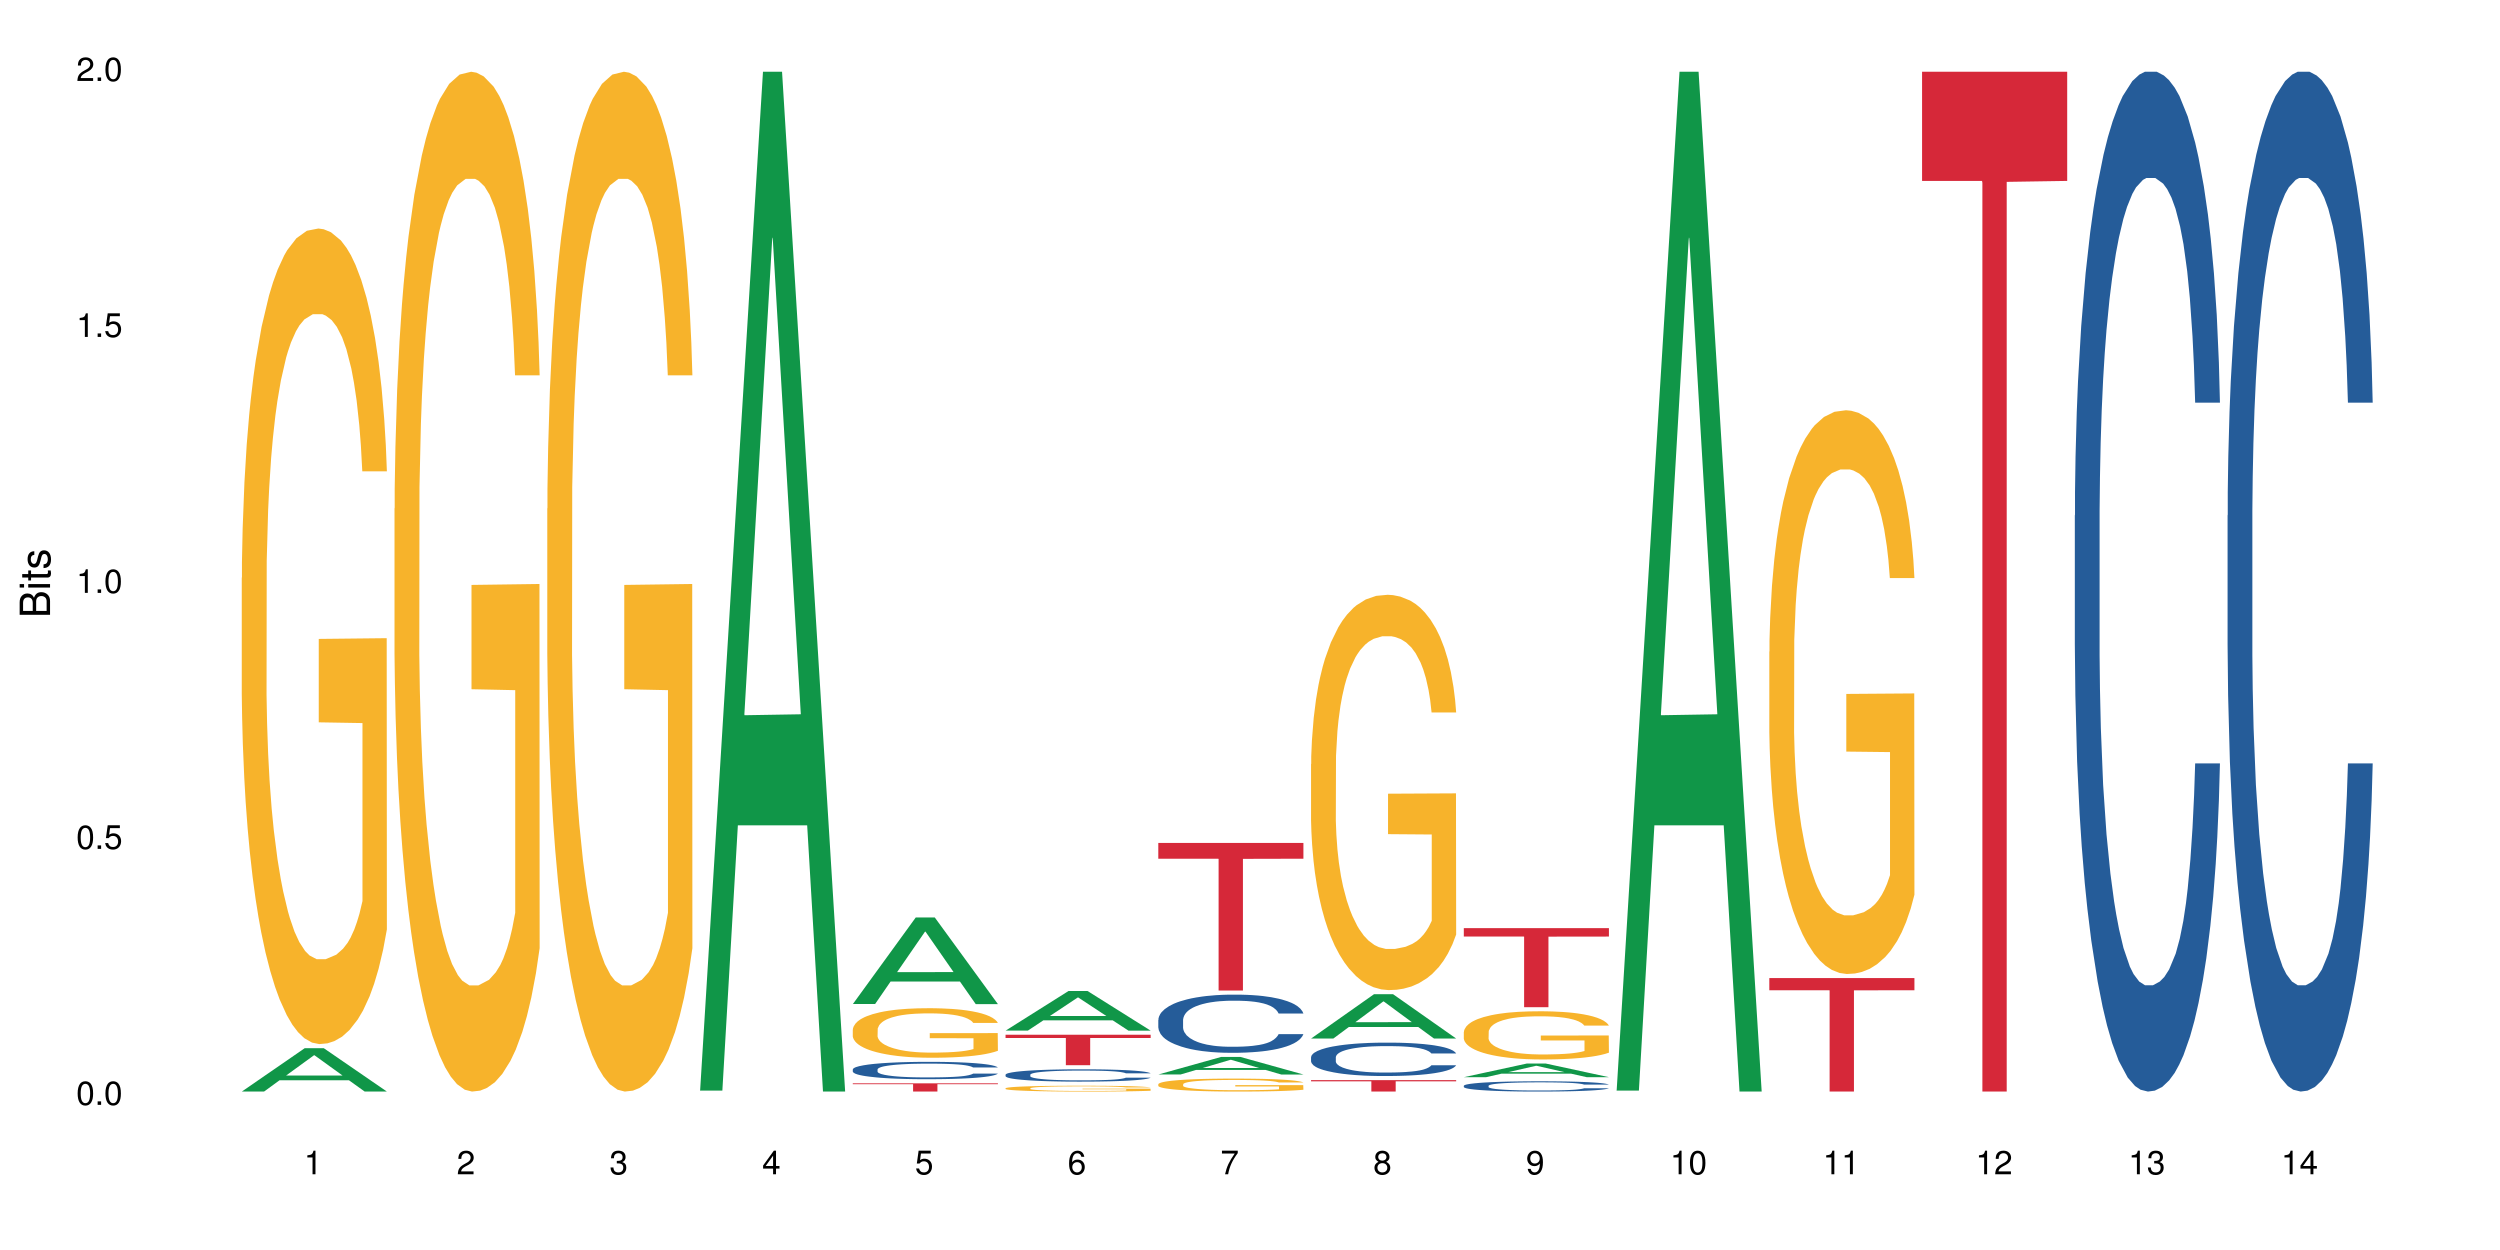 <?xml version="1.0" encoding="UTF-8"?>
<svg xmlns="http://www.w3.org/2000/svg" xmlns:xlink="http://www.w3.org/1999/xlink" width="720pt" height="360pt" viewBox="0 0 720 360" version="1.1">
<defs>
<g>
<symbol overflow="visible" id="glyph0-0">
<path style="stroke:none;" d=""/>
</symbol>
<symbol overflow="visible" id="glyph0-1">
<path style="stroke:none;" d="M 2.641 -6.797 C 2 -6.797 1.422 -6.531 1.078 -6.047 C 0.641 -5.453 0.406 -4.547 0.406 -3.297 C 0.406 -1 1.188 0.219 2.641 0.219 C 4.078 0.219 4.859 -1 4.859 -3.234 C 4.859 -4.562 4.656 -5.438 4.203 -6.047 C 3.844 -6.531 3.281 -6.797 2.641 -6.797 Z M 2.641 -6.047 C 3.547 -6.047 4 -5.125 4 -3.312 C 4 -1.375 3.562 -0.484 2.625 -0.484 C 1.734 -0.484 1.281 -1.422 1.281 -3.281 C 1.281 -5.141 1.734 -6.047 2.641 -6.047 Z M 2.641 -6.047 "/>
</symbol>
<symbol overflow="visible" id="glyph0-2">
<path style="stroke:none;" d="M 1.828 -1 L 0.828 -1 L 0.828 0 L 1.828 0 Z M 1.828 -1 "/>
</symbol>
<symbol overflow="visible" id="glyph0-3">
<path style="stroke:none;" d="M 4.562 -6.797 L 1.062 -6.797 L 0.547 -3.094 L 1.328 -3.094 C 1.719 -3.562 2.047 -3.734 2.578 -3.734 C 3.484 -3.734 4.062 -3.109 4.062 -2.094 C 4.062 -1.125 3.484 -0.531 2.578 -0.531 C 1.828 -0.531 1.375 -0.906 1.188 -1.672 L 0.328 -1.672 C 0.453 -1.109 0.547 -0.844 0.75 -0.594 C 1.125 -0.078 1.828 0.219 2.594 0.219 C 3.969 0.219 4.922 -0.781 4.922 -2.219 C 4.922 -3.562 4.031 -4.484 2.719 -4.484 C 2.25 -4.484 1.859 -4.359 1.469 -4.062 L 1.734 -5.969 L 4.562 -5.969 Z M 4.562 -6.797 "/>
</symbol>
<symbol overflow="visible" id="glyph0-4">
<path style="stroke:none;" d="M 2.484 -4.844 L 2.484 0 L 3.328 0 L 3.328 -6.797 L 2.766 -6.797 C 2.469 -5.75 2.281 -5.609 0.984 -5.453 L 0.984 -4.844 Z M 2.484 -4.844 "/>
</symbol>
<symbol overflow="visible" id="glyph0-5">
<path style="stroke:none;" d="M 4.859 -0.828 L 1.281 -0.828 C 1.359 -1.391 1.672 -1.75 2.5 -2.234 L 3.469 -2.75 C 4.406 -3.266 4.906 -3.969 4.906 -4.812 C 4.906 -5.375 4.672 -5.906 4.266 -6.266 C 3.859 -6.625 3.375 -6.797 2.719 -6.797 C 1.859 -6.797 1.219 -6.5 0.844 -5.922 C 0.609 -5.562 0.5 -5.125 0.484 -4.438 L 1.328 -4.438 C 1.359 -4.906 1.406 -5.188 1.531 -5.406 C 1.75 -5.812 2.188 -6.062 2.703 -6.062 C 3.469 -6.062 4.031 -5.516 4.031 -4.781 C 4.031 -4.25 3.719 -3.797 3.125 -3.438 L 2.234 -2.938 C 0.812 -2.141 0.406 -1.5 0.328 0 L 4.859 0 Z M 4.859 -0.828 "/>
</symbol>
<symbol overflow="visible" id="glyph0-6">
<path style="stroke:none;" d="M 2.125 -3.125 L 2.578 -3.125 C 3.516 -3.125 3.984 -2.703 3.984 -1.891 C 3.984 -1.031 3.469 -0.531 2.578 -0.531 C 1.656 -0.531 1.203 -0.984 1.156 -1.969 L 0.312 -1.969 C 0.344 -1.422 0.438 -1.078 0.609 -0.766 C 0.953 -0.109 1.625 0.219 2.547 0.219 C 3.953 0.219 4.859 -0.609 4.859 -1.906 C 4.859 -2.766 4.516 -3.25 3.703 -3.516 C 4.344 -3.766 4.656 -4.25 4.656 -4.938 C 4.656 -6.109 3.875 -6.797 2.578 -6.797 C 1.203 -6.797 0.484 -6.047 0.453 -4.609 L 1.297 -4.609 C 1.312 -5.016 1.344 -5.25 1.453 -5.453 C 1.641 -5.828 2.062 -6.062 2.594 -6.062 C 3.344 -6.062 3.797 -5.625 3.797 -4.906 C 3.797 -4.422 3.609 -4.141 3.25 -3.984 C 3.016 -3.891 2.719 -3.844 2.125 -3.844 Z M 2.125 -3.125 "/>
</symbol>
<symbol overflow="visible" id="glyph0-7">
<path style="stroke:none;" d="M 3.141 -1.625 L 3.141 0 L 3.984 0 L 3.984 -1.625 L 4.984 -1.625 L 4.984 -2.391 L 3.984 -2.391 L 3.984 -6.797 L 3.359 -6.797 L 0.266 -2.516 L 0.266 -1.625 Z M 3.141 -2.391 L 1 -2.391 L 3.141 -5.359 Z M 3.141 -2.391 "/>
</symbol>
<symbol overflow="visible" id="glyph0-8">
<path style="stroke:none;" d="M 4.781 -5.031 C 4.609 -6.141 3.891 -6.797 2.844 -6.797 C 2.094 -6.797 1.422 -6.438 1.031 -5.828 C 0.609 -5.172 0.406 -4.344 0.406 -3.094 C 0.406 -1.953 0.578 -1.234 0.984 -0.625 C 1.359 -0.078 1.953 0.219 2.703 0.219 C 3.984 0.219 4.922 -0.734 4.922 -2.078 C 4.922 -3.344 4.062 -4.234 2.844 -4.234 C 2.172 -4.234 1.641 -3.969 1.281 -3.469 C 1.281 -5.125 1.828 -6.047 2.797 -6.047 C 3.391 -6.047 3.797 -5.672 3.938 -5.031 Z M 2.734 -3.484 C 3.547 -3.484 4.062 -2.922 4.062 -2 C 4.062 -1.156 3.484 -0.531 2.703 -0.531 C 1.922 -0.531 1.328 -1.188 1.328 -2.047 C 1.328 -2.891 1.906 -3.484 2.734 -3.484 Z M 2.734 -3.484 "/>
</symbol>
<symbol overflow="visible" id="glyph0-9">
<path style="stroke:none;" d="M 4.984 -6.797 L 0.438 -6.797 L 0.438 -5.969 L 4.109 -5.969 C 2.5 -3.656 1.828 -2.234 1.328 0 L 2.219 0 C 2.594 -2.172 3.453 -4.047 4.984 -6.094 Z M 4.984 -6.797 "/>
</symbol>
<symbol overflow="visible" id="glyph0-10">
<path style="stroke:none;" d="M 3.75 -3.578 C 4.453 -4 4.688 -4.344 4.688 -4.984 C 4.688 -6.047 3.844 -6.797 2.641 -6.797 C 1.438 -6.797 0.594 -6.047 0.594 -4.984 C 0.594 -4.359 0.828 -4.016 1.516 -3.578 C 0.734 -3.203 0.359 -2.641 0.359 -1.891 C 0.359 -0.641 1.297 0.219 2.641 0.219 C 3.984 0.219 4.922 -0.641 4.922 -1.875 C 4.922 -2.641 4.531 -3.203 3.75 -3.578 Z M 2.641 -6.047 C 3.359 -6.047 3.812 -5.625 3.812 -4.969 C 3.812 -4.344 3.344 -3.922 2.641 -3.922 C 1.922 -3.922 1.453 -4.344 1.453 -4.984 C 1.453 -5.625 1.922 -6.047 2.641 -6.047 Z M 2.641 -3.203 C 3.484 -3.203 4.062 -2.672 4.062 -1.875 C 4.062 -1.062 3.484 -0.531 2.625 -0.531 C 1.797 -0.531 1.219 -1.078 1.219 -1.875 C 1.219 -2.672 1.797 -3.203 2.641 -3.203 Z M 2.641 -3.203 "/>
</symbol>
<symbol overflow="visible" id="glyph0-11">
<path style="stroke:none;" d="M 0.516 -1.547 C 0.672 -0.438 1.406 0.219 2.438 0.219 C 3.188 0.219 3.859 -0.141 4.266 -0.75 C 4.688 -1.406 4.891 -2.25 4.891 -3.484 C 4.891 -4.625 4.703 -5.359 4.312 -5.953 C 3.938 -6.5 3.344 -6.797 2.594 -6.797 C 1.297 -6.797 0.359 -5.844 0.359 -4.516 C 0.359 -3.25 1.234 -2.344 2.453 -2.344 C 3.094 -2.344 3.562 -2.578 4.016 -3.109 C 4 -1.453 3.469 -0.531 2.5 -0.531 C 1.906 -0.531 1.484 -0.906 1.359 -1.547 Z M 2.578 -6.062 C 3.375 -6.062 3.969 -5.406 3.969 -4.531 C 3.969 -3.688 3.375 -3.094 2.547 -3.094 C 1.734 -3.094 1.234 -3.672 1.234 -4.578 C 1.234 -5.438 1.797 -6.062 2.578 -6.062 Z M 2.578 -6.062 "/>
</symbol>
<symbol overflow="visible" id="glyph1-0">
<path style="stroke:none;" d=""/>
</symbol>
<symbol overflow="visible" id="glyph1-1">
<path style="stroke:none;" d="M 0 -0.953 L 0 -4.891 C 0 -5.719 -0.234 -6.344 -0.734 -6.797 C -1.188 -7.234 -1.812 -7.469 -2.5 -7.469 C -3.547 -7.469 -4.188 -7 -4.625 -5.875 C -4.984 -6.672 -5.641 -7.094 -6.531 -7.094 C -7.156 -7.094 -7.734 -6.859 -8.141 -6.391 C -8.562 -5.938 -8.75 -5.344 -8.75 -4.5 L -8.75 -0.953 Z M -4.984 -2.062 L -7.766 -2.062 L -7.766 -4.219 C -7.766 -4.844 -7.688 -5.203 -7.453 -5.5 C -7.219 -5.812 -6.859 -5.969 -6.375 -5.969 C -5.906 -5.969 -5.531 -5.812 -5.297 -5.5 C -5.062 -5.203 -4.984 -4.844 -4.984 -4.219 Z M -0.984 -2.062 L -4 -2.062 L -4 -4.781 C -4 -5.328 -3.859 -5.688 -3.578 -5.953 C -3.297 -6.219 -2.922 -6.359 -2.484 -6.359 C -2.062 -6.359 -1.688 -6.219 -1.406 -5.953 C -1.109 -5.688 -0.984 -5.328 -0.984 -4.781 Z M -0.984 -2.062 "/>
</symbol>
<symbol overflow="visible" id="glyph1-2">
<path style="stroke:none;" d="M -6.281 -1.797 L -6.281 -0.797 L 0 -0.797 L 0 -1.797 Z M -8.75 -1.797 L -8.75 -0.797 L -7.484 -0.797 L -7.484 -1.797 Z M -8.75 -1.797 "/>
</symbol>
<symbol overflow="visible" id="glyph1-3">
<path style="stroke:none;" d="M -6.281 -3.047 L -6.281 -2.016 L -8.016 -2.016 L -8.016 -1.016 L -6.281 -1.016 L -6.281 -0.172 L -5.469 -0.172 L -5.469 -1.016 L -0.719 -1.016 C -0.078 -1.016 0.281 -1.453 0.281 -2.234 C 0.281 -2.469 0.25 -2.719 0.188 -3.047 L -0.641 -3.047 C -0.609 -2.922 -0.594 -2.766 -0.594 -2.562 C -0.594 -2.141 -0.719 -2.016 -1.156 -2.016 L -5.469 -2.016 L -5.469 -3.047 Z M -6.281 -3.047 "/>
</symbol>
<symbol overflow="visible" id="glyph1-4">
<path style="stroke:none;" d="M -4.531 -5.25 C -5.766 -5.25 -6.469 -4.422 -6.469 -2.969 C -6.469 -1.516 -5.719 -0.562 -4.547 -0.562 C -3.562 -0.562 -3.094 -1.062 -2.734 -2.562 L -2.516 -3.484 C -2.344 -4.188 -2.094 -4.469 -1.625 -4.469 C -1.047 -4.469 -0.641 -3.875 -0.641 -3 C -0.641 -2.453 -0.797 -2 -1.062 -1.75 C -1.25 -1.594 -1.422 -1.531 -1.875 -1.469 L -1.875 -0.406 C -0.422 -0.453 0.281 -1.266 0.281 -2.922 C 0.281 -4.5 -0.5 -5.516 -1.719 -5.516 C -2.656 -5.516 -3.172 -4.984 -3.469 -3.734 L -3.703 -2.766 C -3.891 -1.953 -4.156 -1.609 -4.594 -1.609 C -5.172 -1.609 -5.547 -2.125 -5.547 -2.938 C -5.547 -3.75 -5.203 -4.172 -4.531 -4.203 Z M -4.531 -5.25 "/>
</symbol>
</g>
</defs>
<g id="surface39880">
<rect x="0" y="0" width="720" height="360" style="fill:rgb(100%,100%,100%);fill-opacity:1;stroke:none;"/>
<path style=" stroke:none;fill-rule:nonzero;fill:rgb(6.275%,58.824%,28.235%);fill-opacity:1;" d="M 69.629 314.359 L 69.676 314.348 L 87.758 301.879 L 93.25 301.879 L 111.422 314.371 L 105.039 314.371 L 100.484 311.109 L 80.523 311.109 L 76.059 314.359 L 69.629 314.359 L 82.445 309.762 L 98.652 309.75 L 90.57 303.918 L 90.48 303.906 L 90.391 303.941 L 82.398 309.75 L 82.445 309.762 Z M 69.629 314.359 "/>
<path style=" stroke:none;fill-rule:nonzero;fill:rgb(96.863%,70.196%,16.863%);fill-opacity:1;" d="M 69.629 166.418 L 69.68 166.203 L 69.68 161.914 L 69.883 152.258 L 70.395 138.961 L 71.055 128.02 L 71.77 119.441 L 72.23 114.934 L 72.992 108.5 L 73.656 103.781 L 75.336 94.129 L 77.477 85.117 L 78.652 81.258 L 79.977 77.609 L 81.863 73.535 L 82.727 72.035 L 85.379 68.602 L 88.387 66.457 L 91.699 65.812 L 93.227 66.027 L 95.316 66.887 L 98.172 69.246 L 99.801 71.391 L 101.078 73.535 L 102.402 76.324 L 104.031 80.613 L 105.562 85.762 L 106.785 90.91 L 108.008 97.344 L 109.027 104.211 L 109.895 111.719 L 110.66 120.727 L 111.117 128.234 L 111.422 135.742 L 104.34 135.742 L 103.93 128.234 L 103.473 122.441 L 102.707 115.363 L 101.941 110.215 L 101.18 106.141 L 99.75 100.562 L 98.527 97.133 L 97 94.129 L 95.52 92.199 L 93.84 90.91 L 92.82 90.48 L 90.117 90.48 L 87.672 91.984 L 86.246 93.699 L 85.227 95.414 L 83.797 98.633 L 82.934 101.207 L 82.422 102.922 L 80.895 109.574 L 79.875 115.578 L 79.312 119.656 L 78.602 126.09 L 78.09 131.883 L 77.531 140.461 L 77.223 146.898 L 76.816 161.484 L 76.766 200.094 L 76.918 208.246 L 77.223 217.039 L 77.633 224.762 L 78.242 232.914 L 78.855 239.137 L 79.926 247.5 L 80.844 253.078 L 81.555 256.727 L 82.934 262.516 L 83.492 264.445 L 84.816 268.309 L 86.195 271.312 L 87.875 273.887 L 89.148 275.172 L 91.188 276.246 L 93.789 276.246 L 96.848 274.957 L 98.781 273.242 L 100.109 271.527 L 100.977 270.023 L 102.047 267.664 L 102.809 265.52 L 103.523 263.16 L 104.391 259.512 L 104.391 208.246 L 91.801 208.031 L 91.801 184.008 L 111.371 183.793 L 111.422 267.664 L 110.352 273.457 L 109.027 279.035 L 107.754 283.324 L 106.43 286.969 L 104.543 291.047 L 103.012 293.621 L 100.668 296.625 L 98.527 298.555 L 96.285 299.84 L 94.297 300.484 L 91.953 300.699 L 89.863 300.27 L 87.621 298.984 L 85.836 297.266 L 84.207 295.121 L 82.574 292.332 L 80.535 287.828 L 79.211 284.184 L 77.836 279.676 L 76.461 274.316 L 75.234 268.523 L 74.422 264.02 L 73.605 258.871 L 72.738 252.434 L 71.922 245.141 L 71.312 238.492 L 70.75 230.984 L 70.344 223.906 L 69.934 214.254 L 69.73 206.531 L 69.629 199.879 Z M 69.629 166.418 "/>
<path style=" stroke:none;fill-rule:nonzero;fill:rgb(96.863%,70.196%,16.863%);fill-opacity:1;" d="M 113.621 146.461 L 113.672 146.191 L 113.672 140.828 L 113.879 128.758 L 114.387 112.129 L 115.051 98.449 L 115.762 87.719 L 116.223 82.086 L 116.988 74.039 L 117.648 68.141 L 119.332 56.07 L 121.473 44.805 L 122.645 39.977 L 123.969 35.414 L 125.855 30.32 L 126.723 28.441 L 129.371 24.148 L 132.379 21.469 L 135.691 20.664 L 137.223 20.93 L 139.312 22.004 L 142.164 24.953 L 143.797 27.637 L 145.07 30.32 L 146.395 33.805 L 148.027 39.172 L 149.555 45.609 L 150.777 52.047 L 152 60.094 L 153.02 68.676 L 153.887 78.062 L 154.652 89.328 L 155.109 98.715 L 155.418 108.105 L 148.332 108.105 L 147.926 98.715 L 147.465 91.477 L 146.699 82.625 L 145.938 76.188 L 145.172 71.09 L 143.746 64.117 L 142.523 59.824 L 140.992 56.07 L 139.516 53.656 L 137.832 52.047 L 136.812 51.508 L 134.113 51.508 L 131.664 53.387 L 130.238 55.531 L 129.219 57.68 L 127.793 61.703 L 126.926 64.922 L 126.414 67.066 L 124.887 75.383 L 123.867 82.891 L 123.305 87.988 L 122.594 96.035 L 122.082 103.277 L 121.523 114.004 L 121.219 122.051 L 120.809 140.293 L 120.758 188.574 L 120.91 198.766 L 121.219 209.762 L 121.625 219.418 L 122.234 229.609 L 122.848 237.391 L 123.918 247.852 L 124.836 254.824 L 125.551 259.383 L 126.926 266.625 L 127.484 269.039 L 128.812 273.867 L 130.188 277.625 L 131.871 280.844 L 133.145 282.453 L 135.184 283.793 L 137.781 283.793 L 140.84 282.184 L 142.777 280.039 L 144.102 277.891 L 144.969 276.016 L 146.039 273.062 L 146.805 270.383 L 147.516 267.43 L 148.383 262.871 L 148.383 198.766 L 135.793 198.496 L 135.793 168.457 L 155.367 168.188 L 155.418 273.062 L 154.348 280.305 L 153.02 287.281 L 151.746 292.645 L 150.422 297.203 L 148.535 302.301 L 147.008 305.52 L 144.664 309.273 L 142.523 311.688 L 140.277 313.297 L 138.293 314.102 L 135.945 314.371 L 133.855 313.836 L 131.613 312.227 L 129.832 310.078 L 128.199 307.398 L 126.57 303.91 L 124.531 298.277 L 123.203 293.719 L 121.828 288.086 L 120.453 281.379 L 119.23 274.137 L 118.414 268.504 L 117.598 262.066 L 116.73 254.02 L 115.918 244.898 L 115.305 236.586 L 114.742 227.195 L 114.336 218.344 L 113.93 206.277 L 113.727 196.621 L 113.621 188.305 Z M 113.621 146.461 "/>
<path style=" stroke:none;fill-rule:nonzero;fill:rgb(96.863%,70.196%,16.863%);fill-opacity:1;" d="M 157.617 146.461 L 157.668 146.191 L 157.668 140.828 L 157.871 128.758 L 158.379 112.129 L 159.043 98.449 L 159.758 87.719 L 160.215 82.086 L 160.98 74.039 L 161.641 68.141 L 163.324 56.07 L 165.465 44.805 L 166.637 39.977 L 167.961 35.414 L 169.848 30.32 L 170.715 28.441 L 173.363 24.148 L 176.371 21.469 L 179.684 20.664 L 181.215 20.93 L 183.305 22.004 L 186.156 24.953 L 187.789 27.637 L 189.062 30.32 L 190.387 33.805 L 192.02 39.172 L 193.547 45.609 L 194.773 52.047 L 195.996 60.094 L 197.016 68.676 L 197.879 78.062 L 198.645 89.328 L 199.105 98.715 L 199.41 108.105 L 192.324 108.105 L 191.918 98.715 L 191.457 91.477 L 190.695 82.625 L 189.93 76.188 L 189.164 71.09 L 187.738 64.117 L 186.516 59.824 L 184.984 56.07 L 183.508 53.656 L 181.824 52.047 L 180.805 51.508 L 178.105 51.508 L 175.66 53.387 L 174.23 55.531 L 173.211 57.68 L 171.785 61.703 L 170.918 64.922 L 170.41 67.066 L 168.879 75.383 L 167.859 82.891 L 167.301 87.988 L 166.586 96.035 L 166.078 103.277 L 165.516 114.004 L 165.211 122.051 L 164.801 140.293 L 164.75 188.574 L 164.906 198.766 L 165.211 209.762 L 165.617 219.418 L 166.23 229.609 L 166.84 237.391 L 167.91 247.852 L 168.828 254.824 L 169.543 259.383 L 170.918 266.625 L 171.48 269.039 L 172.805 273.867 L 174.18 277.625 L 175.863 280.844 L 177.137 282.453 L 179.176 283.793 L 181.773 283.793 L 184.832 282.184 L 186.77 280.039 L 188.094 277.891 L 188.961 276.016 L 190.031 273.062 L 190.797 270.383 L 191.512 267.43 L 192.375 262.871 L 192.375 198.766 L 179.789 198.496 L 179.789 168.457 L 199.359 168.188 L 199.41 273.062 L 198.34 280.305 L 197.016 287.281 L 195.738 292.645 L 194.414 297.203 L 192.527 302.301 L 191 305.52 L 188.656 309.273 L 186.516 311.688 L 184.273 313.297 L 182.285 314.102 L 179.941 314.371 L 177.852 313.836 L 175.609 312.227 L 173.824 310.078 L 172.191 307.398 L 170.562 303.91 L 168.523 298.277 L 167.199 293.719 L 165.82 288.086 L 164.445 281.379 L 163.223 274.137 L 162.406 268.504 L 161.59 262.066 L 160.727 254.02 L 159.91 244.898 L 159.297 236.586 L 158.738 227.195 L 158.328 218.344 L 157.922 206.277 L 157.719 196.621 L 157.617 188.305 Z M 157.617 146.461 "/>
<path style=" stroke:none;fill-rule:nonzero;fill:rgb(6.275%,58.824%,28.235%);fill-opacity:1;" d="M 201.609 314.094 L 201.652 313.82 L 219.738 20.664 L 225.23 20.664 L 243.402 314.371 L 237.02 314.371 L 232.465 237.703 L 212.504 237.703 L 208.039 314.094 L 201.609 314.094 L 214.426 205.988 L 230.633 205.711 L 222.551 68.648 L 222.461 68.375 L 222.371 69.199 L 214.379 205.711 L 214.426 205.988 Z M 201.609 314.094 "/>
<path style=" stroke:none;fill-rule:nonzero;fill:rgb(6.275%,58.824%,28.235%);fill-opacity:1;" d="M 245.602 289.16 L 245.648 289.137 L 263.73 264.238 L 269.223 264.238 L 287.398 289.184 L 281.012 289.184 L 276.457 282.672 L 256.496 282.672 L 252.031 289.16 L 245.602 289.16 L 258.418 279.98 L 274.625 279.957 L 266.543 268.316 L 266.457 268.293 L 266.367 268.363 L 258.375 279.957 L 258.418 279.98 Z M 245.602 289.16 "/>
<path style=" stroke:none;fill-rule:nonzero;fill:rgb(14.51%,36.078%,60%);fill-opacity:1;" d="M 245.602 307.988 L 245.652 307.984 L 245.652 307.875 L 245.809 307.699 L 246.164 307.48 L 246.52 307.328 L 247.438 307.059 L 248.711 306.801 L 250.035 306.598 L 251.004 306.48 L 251.871 306.387 L 253.859 306.219 L 255.133 306.133 L 256.512 306.055 L 258.191 305.977 L 259.414 305.93 L 262.168 305.859 L 264.207 305.828 L 265.785 305.812 L 269.199 305.812 L 271.238 305.832 L 272.719 305.855 L 274.348 305.891 L 275.727 305.93 L 278.121 306.031 L 280.262 306.16 L 281.23 306.234 L 282.758 306.375 L 283.93 306.512 L 284.746 306.629 L 285.664 306.801 L 286.48 307.004 L 287.09 307.238 L 287.398 307.434 L 280.262 307.434 L 279.906 307.254 L 279.496 307.109 L 278.73 306.922 L 277.969 306.789 L 276.898 306.656 L 275.93 306.57 L 274.605 306.484 L 273.43 306.43 L 272.207 306.387 L 271.035 306.359 L 268.793 306.332 L 266.195 306.332 L 265.227 306.344 L 263.238 306.379 L 262.168 306.41 L 260.637 306.477 L 259.566 306.535 L 258.293 306.625 L 257.426 306.703 L 256.355 306.824 L 255.594 306.93 L 254.727 307.078 L 254.215 307.191 L 253.758 307.32 L 253.352 307.473 L 253.043 307.633 L 252.84 307.801 L 252.738 307.965 L 252.738 308.672 L 252.84 308.84 L 253.094 309.031 L 253.758 309.309 L 254.727 309.551 L 255.848 309.742 L 256.918 309.879 L 257.531 309.945 L 258.344 310.016 L 259.617 310.109 L 261.453 310.199 L 262.523 310.238 L 264.156 310.273 L 265.836 310.293 L 268.078 310.293 L 270.066 310.273 L 271.395 310.25 L 272.77 310.215 L 274.656 310.137 L 275.828 310.062 L 276.848 309.977 L 277.609 309.891 L 278.121 309.816 L 278.887 309.676 L 279.496 309.52 L 279.957 309.359 L 280.262 309.203 L 287.398 309.203 L 287.09 309.387 L 286.633 309.566 L 286.172 309.699 L 285.461 309.859 L 284.645 310 L 283.473 310.16 L 282.504 310.266 L 281.23 310.379 L 280.059 310.465 L 278.781 310.543 L 276.898 310.633 L 275.676 310.68 L 274.348 310.723 L 272.77 310.758 L 270.781 310.789 L 268.641 310.809 L 266.652 310.812 L 264.512 310.805 L 262.934 310.785 L 260.844 310.742 L 258.242 310.66 L 256.355 310.574 L 254.879 310.488 L 253.605 310.398 L 252.18 310.273 L 250.344 310.07 L 249.223 309.918 L 248.457 309.789 L 247.59 309.609 L 246.98 309.449 L 246.266 309.195 L 245.754 308.871 L 245.602 308.617 Z M 245.602 307.988 "/>
<path style=" stroke:none;fill-rule:nonzero;fill:rgb(96.863%,70.196%,16.863%);fill-opacity:1;" d="M 245.602 296.477 L 245.652 296.461 L 245.652 296.203 L 245.859 295.613 L 246.367 294.809 L 247.031 294.141 L 247.742 293.621 L 248.203 293.348 L 248.965 292.957 L 249.629 292.672 L 251.312 292.082 L 253.453 291.535 L 254.625 291.301 L 255.949 291.082 L 257.836 290.832 L 258.703 290.742 L 261.352 290.531 L 264.359 290.402 L 267.672 290.363 L 269.199 290.375 L 271.289 290.43 L 274.145 290.57 L 275.777 290.703 L 277.051 290.832 L 278.375 291 L 280.008 291.262 L 281.535 291.574 L 282.758 291.887 L 283.98 292.277 L 285 292.695 L 285.867 293.152 L 286.633 293.699 L 287.09 294.156 L 287.398 294.613 L 280.312 294.613 L 279.906 294.156 L 279.445 293.805 L 278.68 293.375 L 277.918 293.062 L 277.152 292.812 L 275.727 292.473 L 274.5 292.266 L 272.973 292.082 L 271.496 291.965 L 269.812 291.887 L 268.793 291.863 L 266.094 291.863 L 263.645 291.953 L 262.219 292.059 L 261.199 292.16 L 259.773 292.355 L 258.906 292.512 L 258.395 292.617 L 256.867 293.023 L 255.848 293.387 L 255.285 293.633 L 254.574 294.023 L 254.062 294.379 L 253.504 294.898 L 253.195 295.289 L 252.789 296.176 L 252.738 298.52 L 252.891 299.016 L 253.195 299.551 L 253.605 300.02 L 254.215 300.516 L 254.828 300.895 L 255.898 301.402 L 256.816 301.738 L 257.531 301.961 L 258.906 302.312 L 259.465 302.43 L 260.793 302.664 L 262.168 302.848 L 263.848 303.004 L 265.125 303.082 L 267.164 303.148 L 269.762 303.148 L 272.82 303.07 L 274.758 302.965 L 276.082 302.859 L 276.949 302.77 L 278.02 302.625 L 278.781 302.496 L 279.496 302.352 L 280.363 302.133 L 280.363 299.016 L 267.773 299.004 L 267.773 297.543 L 287.344 297.531 L 287.398 302.625 L 286.328 302.977 L 285 303.316 L 283.727 303.578 L 282.402 303.801 L 280.516 304.047 L 278.988 304.203 L 276.641 304.387 L 274.5 304.504 L 272.258 304.582 L 270.27 304.621 L 267.926 304.633 L 265.836 304.605 L 263.594 304.527 L 261.812 304.426 L 260.18 304.293 L 258.547 304.125 L 256.512 303.852 L 255.184 303.629 L 253.809 303.355 L 252.434 303.031 L 251.211 302.68 L 250.395 302.406 L 249.578 302.094 L 248.711 301.699 L 247.895 301.258 L 247.285 300.855 L 246.723 300.398 L 246.316 299.969 L 245.91 299.383 L 245.703 298.91 L 245.602 298.508 Z M 245.602 296.477 "/>
<path style=" stroke:none;fill-rule:nonzero;fill:rgb(83.922%,15.686%,22.353%);fill-opacity:1;" d="M 245.602 311.992 L 287.398 311.992 L 287.398 312.246 L 269.977 312.25 L 269.977 314.371 L 262.969 314.371 L 262.969 312.25 L 262.867 312.246 L 245.602 312.246 Z M 245.602 311.992 "/>
<path style=" stroke:none;fill-rule:nonzero;fill:rgb(6.275%,58.824%,28.235%);fill-opacity:1;" d="M 289.598 296.816 L 289.641 296.805 L 307.727 285.414 L 313.219 285.414 L 331.391 296.828 L 325.004 296.828 L 320.449 293.848 L 300.492 293.848 L 296.027 296.816 L 289.598 296.816 L 302.41 292.617 L 318.621 292.605 L 310.539 287.277 L 310.449 287.266 L 310.359 287.301 L 302.367 292.605 L 302.41 292.617 Z M 289.598 296.816 "/>
<path style=" stroke:none;fill-rule:nonzero;fill:rgb(14.51%,36.078%,60%);fill-opacity:1;" d="M 289.598 309.504 L 289.648 309.504 L 289.648 309.426 L 289.801 309.301 L 290.156 309.145 L 290.516 309.039 L 291.43 308.848 L 292.707 308.66 L 294.031 308.52 L 295 308.434 L 295.867 308.371 L 297.852 308.25 L 299.129 308.188 L 300.504 308.133 L 302.184 308.078 L 303.41 308.047 L 306.16 307.992 L 308.199 307.969 L 309.781 307.961 L 313.195 307.961 L 315.234 307.973 L 316.711 307.988 L 318.344 308.016 L 319.719 308.047 L 322.113 308.117 L 324.254 308.207 L 325.223 308.258 L 326.75 308.359 L 327.926 308.457 L 328.738 308.543 L 329.656 308.66 L 330.473 308.809 L 331.086 308.973 L 331.391 309.113 L 324.254 309.113 L 323.898 308.984 L 323.488 308.883 L 322.727 308.75 L 321.961 308.656 L 320.891 308.562 L 319.922 308.5 L 318.598 308.438 L 317.426 308.398 L 316.203 308.371 L 315.027 308.352 L 312.785 308.332 L 310.188 308.332 L 309.219 308.336 L 307.23 308.363 L 306.16 308.387 L 304.633 308.43 L 303.562 308.473 L 302.289 308.539 L 301.422 308.594 L 300.352 308.68 L 299.586 308.754 L 298.719 308.859 L 298.211 308.941 L 297.75 309.031 L 297.344 309.141 L 297.039 309.254 L 296.832 309.371 L 296.73 309.488 L 296.73 309.992 L 296.832 310.109 L 297.09 310.246 L 297.75 310.441 L 298.719 310.617 L 299.84 310.75 L 300.91 310.848 L 301.523 310.895 L 302.34 310.945 L 303.613 311.012 L 305.449 311.074 L 306.52 311.102 L 308.148 311.129 L 309.832 311.141 L 312.074 311.141 L 314.062 311.129 L 315.387 311.113 L 316.762 311.086 L 318.648 311.031 L 319.82 310.98 L 320.84 310.918 L 321.605 310.855 L 322.113 310.805 L 322.879 310.703 L 323.488 310.594 L 323.949 310.48 L 324.254 310.367 L 331.391 310.367 L 331.086 310.5 L 330.625 310.625 L 330.168 310.719 L 329.453 310.832 L 328.637 310.934 L 327.465 311.047 L 326.496 311.121 L 325.223 311.203 L 324.051 311.266 L 322.777 311.32 L 320.891 311.383 L 319.668 311.418 L 318.344 311.445 L 316.762 311.473 L 314.773 311.496 L 312.633 311.508 L 310.645 311.512 L 308.504 311.504 L 306.926 311.492 L 304.836 311.461 L 302.234 311.402 L 300.352 311.344 L 298.871 311.281 L 297.598 311.215 L 296.172 311.129 L 294.336 310.984 L 293.215 310.875 L 292.449 310.785 L 291.586 310.656 L 290.973 310.543 L 290.258 310.363 L 289.75 310.133 L 289.598 309.953 Z M 289.598 309.504 "/>
<path style=" stroke:none;fill-rule:nonzero;fill:rgb(96.863%,70.196%,16.863%);fill-opacity:1;" d="M 289.598 313.41 L 289.648 313.41 L 289.648 313.379 L 289.852 313.309 L 290.359 313.215 L 291.023 313.137 L 291.738 313.074 L 292.195 313.043 L 292.961 312.996 L 293.621 312.961 L 295.305 312.895 L 297.445 312.828 L 298.617 312.801 L 299.941 312.773 L 301.828 312.746 L 302.695 312.734 L 305.344 312.711 L 308.352 312.695 L 311.664 312.691 L 313.195 312.691 L 315.285 312.699 L 318.137 312.715 L 319.77 312.73 L 321.043 312.746 L 322.367 312.766 L 324 312.797 L 325.527 312.832 L 326.75 312.871 L 327.977 312.918 L 328.996 312.965 L 329.859 313.02 L 330.625 313.082 L 331.086 313.137 L 331.391 313.191 L 324.305 313.191 L 323.898 313.137 L 323.438 313.094 L 322.676 313.047 L 321.91 313.008 L 321.145 312.98 L 319.719 312.938 L 318.496 312.914 L 316.965 312.895 L 315.488 312.879 L 313.805 312.871 L 312.785 312.867 L 310.086 312.867 L 307.641 312.879 L 306.211 312.891 L 305.191 312.902 L 303.766 312.926 L 302.898 312.945 L 302.391 312.957 L 300.859 313.004 L 299.84 313.047 L 299.281 313.074 L 298.566 313.121 L 298.059 313.164 L 297.496 313.223 L 297.191 313.27 L 296.781 313.375 L 296.73 313.652 L 296.883 313.711 L 297.191 313.773 L 297.598 313.828 L 298.211 313.887 L 298.82 313.93 L 299.891 313.988 L 300.809 314.031 L 301.523 314.055 L 302.898 314.098 L 303.461 314.113 L 304.785 314.141 L 306.16 314.16 L 307.844 314.18 L 309.117 314.188 L 311.156 314.195 L 313.754 314.195 L 316.812 314.188 L 318.75 314.176 L 320.074 314.16 L 320.941 314.152 L 322.012 314.133 L 322.777 314.117 L 323.488 314.102 L 324.355 314.074 L 324.355 313.711 L 311.766 313.707 L 311.766 313.535 L 331.34 313.535 L 331.391 314.133 L 330.32 314.176 L 328.996 314.215 L 327.719 314.246 L 326.395 314.273 L 324.508 314.301 L 322.98 314.32 L 320.637 314.34 L 318.496 314.355 L 316.254 314.363 L 314.266 314.367 L 311.922 314.371 L 309.832 314.367 L 307.59 314.359 L 305.805 314.348 L 304.172 314.332 L 302.543 314.312 L 300.504 314.277 L 299.18 314.254 L 297.801 314.219 L 296.426 314.184 L 295.203 314.141 L 294.387 314.109 L 293.57 314.07 L 292.707 314.027 L 291.891 313.973 L 291.277 313.926 L 290.719 313.871 L 290.309 313.82 L 289.902 313.754 L 289.699 313.695 L 289.598 313.648 Z M 289.598 313.41 "/>
<path style=" stroke:none;fill-rule:nonzero;fill:rgb(83.922%,15.686%,22.353%);fill-opacity:1;" d="M 289.598 298.008 L 331.391 298.008 L 331.391 298.945 L 313.973 298.953 L 313.973 306.781 L 306.965 306.781 L 306.965 298.961 L 306.863 298.945 L 289.598 298.945 Z M 289.598 298.008 "/>
<path style=" stroke:none;fill-rule:nonzero;fill:rgb(6.275%,58.824%,28.235%);fill-opacity:1;" d="M 333.59 309.449 L 333.633 309.445 L 351.719 304.391 L 357.211 304.391 L 375.383 309.457 L 369 309.457 L 364.445 308.133 L 344.484 308.133 L 340.02 309.449 L 333.59 309.449 L 346.406 307.586 L 362.613 307.582 L 354.531 305.219 L 354.441 305.215 L 354.352 305.23 L 346.359 307.582 L 346.406 307.586 Z M 333.59 309.449 "/>
<path style=" stroke:none;fill-rule:nonzero;fill:rgb(14.51%,36.078%,60%);fill-opacity:1;" d="M 333.59 293.75 L 333.641 293.734 L 333.641 293.367 L 333.793 292.785 L 334.148 292.051 L 334.508 291.543 L 335.426 290.641 L 336.699 289.77 L 338.023 289.094 L 338.992 288.695 L 339.859 288.391 L 341.848 287.824 L 343.121 287.531 L 344.496 287.273 L 346.18 287.012 L 347.402 286.859 L 350.152 286.613 L 352.191 286.508 L 353.773 286.461 L 357.188 286.461 L 359.227 286.52 L 360.703 286.598 L 362.336 286.719 L 363.711 286.859 L 366.105 287.195 L 368.246 287.625 L 369.215 287.867 L 370.746 288.344 L 371.918 288.805 L 372.734 289.199 L 373.652 289.77 L 374.465 290.457 L 375.078 291.238 L 375.383 291.895 L 368.246 291.895 L 367.891 291.285 L 367.484 290.809 L 366.719 290.18 L 365.953 289.738 L 364.883 289.293 L 363.914 289.004 L 362.59 288.711 L 361.418 288.527 L 360.195 288.391 L 359.023 288.297 L 356.781 288.207 L 354.18 288.207 L 353.211 288.238 L 351.223 288.359 L 350.152 288.465 L 348.625 288.68 L 347.555 288.879 L 346.281 289.188 L 345.414 289.445 L 344.344 289.844 L 343.578 290.195 L 342.715 290.703 L 342.203 291.086 L 341.746 291.512 L 341.336 292.02 L 341.031 292.555 L 340.828 293.121 L 340.727 293.672 L 340.727 296.047 L 340.828 296.598 L 341.082 297.242 L 341.746 298.176 L 342.715 298.984 L 343.836 299.629 L 344.906 300.09 L 345.516 300.305 L 346.332 300.547 L 347.605 300.855 L 349.441 301.16 L 350.512 301.285 L 352.141 301.406 L 353.824 301.469 L 356.066 301.469 L 358.055 301.406 L 359.379 301.328 L 360.754 301.207 L 362.641 300.945 L 363.812 300.703 L 364.832 300.41 L 365.598 300.121 L 366.105 299.875 L 366.871 299.398 L 367.484 298.879 L 367.941 298.344 L 368.246 297.824 L 375.383 297.824 L 375.078 298.434 L 374.617 299.031 L 374.16 299.477 L 373.445 300.012 L 372.633 300.488 L 371.457 301.023 L 370.492 301.375 L 369.215 301.758 L 368.043 302.051 L 366.77 302.309 L 364.883 302.617 L 363.66 302.77 L 362.336 302.906 L 360.754 303.027 L 358.77 303.137 L 356.629 303.199 L 354.641 303.211 L 352.5 303.184 L 350.918 303.121 L 348.828 302.984 L 346.23 302.707 L 344.344 302.418 L 342.867 302.125 L 341.59 301.82 L 340.164 301.406 L 338.328 300.73 L 337.207 300.211 L 336.445 299.781 L 335.578 299.184 L 334.965 298.648 L 334.254 297.793 L 333.742 296.703 L 333.59 295.863 Z M 333.59 293.75 "/>
<path style=" stroke:none;fill-rule:nonzero;fill:rgb(96.863%,70.196%,16.863%);fill-opacity:1;" d="M 333.59 312.234 L 333.641 312.23 L 333.641 312.164 L 333.844 312.012 L 334.355 311.797 L 335.016 311.625 L 335.73 311.488 L 336.188 311.418 L 336.953 311.312 L 337.617 311.238 L 339.297 311.086 L 341.438 310.941 L 342.609 310.883 L 343.938 310.824 L 345.82 310.758 L 346.688 310.734 L 349.34 310.68 L 352.348 310.645 L 355.66 310.637 L 357.188 310.641 L 359.277 310.652 L 362.133 310.691 L 363.762 310.723 L 365.035 310.758 L 366.363 310.801 L 367.992 310.871 L 369.523 310.953 L 370.746 311.035 L 371.969 311.137 L 372.988 311.246 L 373.855 311.367 L 374.617 311.508 L 375.078 311.629 L 375.383 311.746 L 368.297 311.746 L 367.891 311.629 L 367.434 311.535 L 366.668 311.422 L 365.902 311.34 L 365.141 311.277 L 363.711 311.188 L 362.488 311.133 L 360.961 311.086 L 359.48 311.055 L 357.801 311.035 L 356.781 311.027 L 354.078 311.027 L 351.633 311.051 L 350.207 311.078 L 349.188 311.105 L 347.758 311.156 L 346.891 311.199 L 346.383 311.227 L 344.855 311.332 L 343.836 311.426 L 343.273 311.492 L 342.559 311.594 L 342.051 311.688 L 341.488 311.824 L 341.184 311.926 L 340.777 312.156 L 340.727 312.77 L 340.879 312.902 L 341.184 313.039 L 341.59 313.164 L 342.203 313.293 L 342.816 313.391 L 343.887 313.523 L 344.801 313.613 L 345.516 313.672 L 346.891 313.762 L 347.453 313.793 L 348.777 313.855 L 350.152 313.902 L 351.836 313.945 L 353.109 313.965 L 355.148 313.98 L 357.75 313.98 L 360.805 313.961 L 362.742 313.934 L 364.07 313.906 L 364.934 313.883 L 366.004 313.844 L 366.77 313.812 L 367.484 313.773 L 368.352 313.715 L 368.352 312.902 L 355.762 312.898 L 355.762 312.516 L 375.332 312.512 L 375.383 313.844 L 374.312 313.938 L 372.988 314.027 L 371.715 314.094 L 370.387 314.152 L 368.504 314.219 L 366.973 314.258 L 364.629 314.305 L 362.488 314.336 L 360.246 314.355 L 358.258 314.367 L 355.914 314.371 L 353.824 314.363 L 351.582 314.344 L 349.797 314.316 L 348.168 314.281 L 346.535 314.238 L 344.496 314.164 L 343.172 314.109 L 341.797 314.035 L 340.418 313.949 L 339.195 313.859 L 338.379 313.789 L 337.566 313.707 L 336.699 313.602 L 335.883 313.488 L 335.273 313.383 L 334.711 313.262 L 334.305 313.148 L 333.895 312.996 L 333.691 312.875 L 333.59 312.766 Z M 333.59 312.234 "/>
<path style=" stroke:none;fill-rule:nonzero;fill:rgb(83.922%,15.686%,22.353%);fill-opacity:1;" d="M 333.59 242.758 L 375.383 242.758 L 375.383 247.309 L 357.965 247.352 L 357.965 285.281 L 350.957 285.281 L 350.957 247.391 L 350.855 247.309 L 333.59 247.309 Z M 333.59 242.758 "/>
<path style=" stroke:none;fill-rule:nonzero;fill:rgb(6.275%,58.824%,28.235%);fill-opacity:1;" d="M 377.582 299.09 L 377.629 299.078 L 395.711 286.332 L 401.203 286.332 L 419.375 299.102 L 412.992 299.102 L 408.438 295.77 L 388.477 295.77 L 384.012 299.09 L 377.582 299.09 L 390.398 294.391 L 406.605 294.379 L 398.523 288.418 L 398.434 288.406 L 398.348 288.441 L 390.352 294.379 L 390.398 294.391 Z M 377.582 299.09 "/>
<path style=" stroke:none;fill-rule:nonzero;fill:rgb(14.51%,36.078%,60%);fill-opacity:1;" d="M 377.582 304.465 L 377.633 304.457 L 377.633 304.246 L 377.785 303.91 L 378.145 303.488 L 378.5 303.199 L 379.418 302.68 L 380.691 302.18 L 382.016 301.793 L 382.984 301.566 L 383.852 301.391 L 385.84 301.066 L 387.113 300.898 L 388.488 300.75 L 390.172 300.598 L 391.395 300.512 L 394.148 300.371 L 396.188 300.309 L 397.766 300.281 L 401.18 300.281 L 403.219 300.316 L 404.699 300.363 L 406.328 300.434 L 407.703 300.512 L 410.102 300.703 L 412.242 300.949 L 413.211 301.09 L 414.738 301.363 L 415.91 301.625 L 416.727 301.855 L 417.645 302.18 L 418.461 302.574 L 419.07 303.023 L 419.375 303.402 L 412.242 303.402 L 411.883 303.051 L 411.477 302.777 L 410.711 302.418 L 409.949 302.164 L 408.879 301.906 L 407.91 301.742 L 406.582 301.574 L 405.41 301.469 L 404.188 301.391 L 403.016 301.336 L 400.773 301.285 L 398.176 301.285 L 397.207 301.301 L 395.219 301.371 L 394.148 301.434 L 392.617 301.555 L 391.547 301.672 L 390.273 301.848 L 389.406 301.996 L 388.336 302.223 L 387.574 302.426 L 386.707 302.715 L 386.195 302.938 L 385.738 303.184 L 385.332 303.473 L 385.023 303.781 L 384.82 304.105 L 384.719 304.422 L 384.719 305.785 L 384.82 306.098 L 385.074 306.469 L 385.738 307.004 L 386.707 307.469 L 387.828 307.84 L 388.898 308.102 L 389.508 308.227 L 390.324 308.367 L 391.598 308.543 L 393.434 308.719 L 394.504 308.789 L 396.137 308.859 L 397.816 308.895 L 400.059 308.895 L 402.047 308.859 L 403.371 308.816 L 404.75 308.746 L 406.633 308.594 L 407.809 308.453 L 408.828 308.289 L 409.59 308.121 L 410.102 307.98 L 410.863 307.707 L 411.477 307.41 L 411.934 307.102 L 412.242 306.801 L 419.375 306.801 L 419.07 307.152 L 418.613 307.496 L 418.152 307.75 L 417.441 308.059 L 416.625 308.332 L 415.453 308.641 L 414.484 308.84 L 413.211 309.062 L 412.039 309.227 L 410.762 309.379 L 408.879 309.555 L 407.652 309.641 L 406.328 309.719 L 404.75 309.789 L 402.762 309.852 L 400.621 309.887 L 398.633 309.895 L 396.492 309.879 L 394.914 309.844 L 392.824 309.766 L 390.223 309.605 L 388.336 309.438 L 386.859 309.273 L 385.586 309.098 L 384.156 308.859 L 382.324 308.473 L 381.203 308.172 L 380.438 307.926 L 379.57 307.586 L 378.961 307.277 L 378.246 306.785 L 377.734 306.16 L 377.582 305.68 Z M 377.582 304.465 "/>
<path style=" stroke:none;fill-rule:nonzero;fill:rgb(96.863%,70.196%,16.863%);fill-opacity:1;" d="M 377.582 220.062 L 377.633 219.957 L 377.633 217.879 L 377.836 213.199 L 378.348 206.754 L 379.012 201.449 L 379.723 197.289 L 380.184 195.105 L 380.945 191.988 L 381.609 189.699 L 383.293 185.02 L 385.434 180.652 L 386.605 178.781 L 387.93 177.016 L 389.816 175.039 L 390.684 174.312 L 393.332 172.648 L 396.34 171.609 L 399.652 171.297 L 401.18 171.398 L 403.27 171.816 L 406.125 172.961 L 407.758 174 L 409.031 175.039 L 410.355 176.391 L 411.988 178.469 L 413.516 180.965 L 414.738 183.461 L 415.961 186.582 L 416.98 189.906 L 417.848 193.547 L 418.613 197.914 L 419.07 201.555 L 419.375 205.191 L 412.293 205.191 L 411.883 201.555 L 411.426 198.746 L 410.66 195.316 L 409.898 192.82 L 409.133 190.844 L 407.703 188.141 L 406.48 186.477 L 404.953 185.02 L 403.477 184.086 L 401.793 183.461 L 400.773 183.254 L 398.07 183.254 L 395.625 183.98 L 394.199 184.812 L 393.18 185.645 L 391.754 187.203 L 390.887 188.453 L 390.375 189.285 L 388.848 192.508 L 387.828 195.418 L 387.266 197.395 L 386.555 200.516 L 386.043 203.32 L 385.484 207.48 L 385.176 210.598 L 384.77 217.672 L 384.719 236.387 L 384.871 240.336 L 385.176 244.602 L 385.586 248.344 L 386.195 252.293 L 386.809 255.309 L 387.879 259.363 L 388.797 262.066 L 389.508 263.836 L 390.887 266.645 L 391.445 267.578 L 392.77 269.449 L 394.148 270.906 L 395.828 272.152 L 397.105 272.777 L 399.141 273.297 L 401.742 273.297 L 404.801 272.676 L 406.738 271.844 L 408.062 271.012 L 408.93 270.281 L 410 269.141 L 410.762 268.098 L 411.477 266.957 L 412.344 265.188 L 412.344 240.336 L 399.754 240.234 L 399.754 228.586 L 419.324 228.484 L 419.375 269.141 L 418.305 271.945 L 416.98 274.648 L 415.707 276.73 L 414.383 278.496 L 412.496 280.473 L 410.969 281.719 L 408.621 283.176 L 406.48 284.113 L 404.238 284.734 L 402.25 285.047 L 399.906 285.152 L 397.816 284.941 L 395.574 284.32 L 393.789 283.488 L 392.16 282.449 L 390.527 281.098 L 388.488 278.914 L 387.164 277.145 L 385.789 274.961 L 384.414 272.363 L 383.191 269.555 L 382.375 267.371 L 381.559 264.875 L 380.691 261.758 L 379.875 258.223 L 379.266 254.996 L 378.703 251.359 L 378.297 247.926 L 377.891 243.25 L 377.684 239.504 L 377.582 236.281 Z M 377.582 220.062 "/>
<path style=" stroke:none;fill-rule:nonzero;fill:rgb(83.922%,15.686%,22.353%);fill-opacity:1;" d="M 377.582 311.074 L 419.375 311.074 L 419.375 311.43 L 401.957 311.43 L 401.957 314.371 L 394.949 314.371 L 394.949 311.434 L 394.848 311.43 L 377.582 311.43 Z M 377.582 311.074 "/>
<path style=" stroke:none;fill-rule:nonzero;fill:rgb(6.275%,58.824%,28.235%);fill-opacity:1;" d="M 421.578 310.227 L 421.621 310.223 L 439.703 306.305 L 445.195 306.305 L 463.371 310.23 L 456.984 310.23 L 452.43 309.207 L 432.473 309.207 L 428.008 310.227 L 421.578 310.227 L 434.391 308.781 L 450.602 308.777 L 442.52 306.945 L 442.43 306.941 L 442.34 306.953 L 434.348 308.777 L 434.391 308.781 Z M 421.578 310.227 "/>
<path style=" stroke:none;fill-rule:nonzero;fill:rgb(14.51%,36.078%,60%);fill-opacity:1;" d="M 421.578 312.699 L 421.629 312.695 L 421.629 312.633 L 421.781 312.527 L 422.137 312.398 L 422.492 312.309 L 423.41 312.148 L 424.684 311.996 L 426.012 311.875 L 426.98 311.805 L 427.844 311.754 L 429.832 311.652 L 431.105 311.602 L 432.484 311.555 L 434.164 311.508 L 435.391 311.48 L 438.141 311.438 L 440.18 311.418 L 441.758 311.41 L 445.176 311.41 L 447.215 311.422 L 448.691 311.438 L 450.324 311.457 L 451.699 311.48 L 454.094 311.543 L 456.234 311.617 L 457.203 311.66 L 458.73 311.746 L 459.906 311.824 L 460.719 311.895 L 461.637 311.996 L 462.453 312.117 L 463.062 312.254 L 463.371 312.371 L 456.234 312.371 L 455.879 312.262 L 455.469 312.18 L 454.707 312.07 L 453.941 311.992 L 452.871 311.91 L 451.902 311.859 L 450.578 311.809 L 449.406 311.777 L 448.184 311.754 L 447.008 311.734 L 444.766 311.719 L 442.168 311.719 L 441.199 311.727 L 439.211 311.746 L 438.141 311.766 L 436.613 311.805 L 435.543 311.84 L 434.266 311.895 L 433.402 311.938 L 432.332 312.008 L 431.566 312.07 L 430.699 312.16 L 430.191 312.227 L 429.73 312.305 L 429.324 312.395 L 429.02 312.488 L 428.812 312.59 L 428.711 312.684 L 428.711 313.105 L 428.812 313.203 L 429.07 313.316 L 429.73 313.48 L 430.699 313.625 L 431.82 313.738 L 432.891 313.82 L 433.504 313.855 L 434.32 313.898 L 435.594 313.953 L 437.426 314.008 L 438.496 314.031 L 440.129 314.051 L 441.812 314.062 L 444.055 314.062 L 446.043 314.051 L 447.367 314.039 L 448.742 314.016 L 450.629 313.969 L 451.801 313.926 L 452.82 313.875 L 453.586 313.824 L 454.094 313.781 L 454.859 313.695 L 455.469 313.605 L 455.93 313.512 L 456.234 313.418 L 463.371 313.418 L 463.062 313.527 L 462.605 313.633 L 462.148 313.711 L 461.434 313.805 L 460.617 313.891 L 459.445 313.984 L 458.477 314.047 L 457.203 314.113 L 456.031 314.164 L 454.758 314.211 L 452.871 314.266 L 451.648 314.293 L 450.324 314.316 L 448.742 314.34 L 446.754 314.355 L 444.613 314.367 L 442.625 314.371 L 440.484 314.367 L 438.906 314.355 L 436.816 314.332 L 434.215 314.281 L 432.332 314.23 L 430.852 314.18 L 429.578 314.125 L 428.152 314.051 L 426.316 313.934 L 425.195 313.84 L 424.43 313.766 L 423.562 313.66 L 422.953 313.566 L 422.238 313.414 L 421.73 313.223 L 421.578 313.074 Z M 421.578 312.699 "/>
<path style=" stroke:none;fill-rule:nonzero;fill:rgb(96.863%,70.196%,16.863%);fill-opacity:1;" d="M 421.578 297.191 L 421.629 297.18 L 421.629 296.926 L 421.832 296.355 L 422.34 295.566 L 423.004 294.922 L 423.719 294.414 L 424.176 294.148 L 424.941 293.77 L 425.602 293.488 L 427.285 292.918 L 429.426 292.387 L 430.598 292.16 L 431.922 291.945 L 433.809 291.703 L 434.676 291.613 L 437.324 291.41 L 440.332 291.285 L 443.645 291.246 L 445.176 291.258 L 447.266 291.309 L 450.117 291.449 L 451.75 291.574 L 453.023 291.703 L 454.348 291.867 L 455.98 292.121 L 457.508 292.426 L 458.73 292.73 L 459.957 293.109 L 460.977 293.516 L 461.84 293.957 L 462.605 294.492 L 463.062 294.934 L 463.371 295.379 L 456.285 295.379 L 455.879 294.934 L 455.418 294.594 L 454.656 294.176 L 453.891 293.871 L 453.125 293.629 L 451.699 293.301 L 450.477 293.098 L 448.945 292.918 L 447.469 292.805 L 445.785 292.73 L 444.766 292.703 L 442.066 292.703 L 439.617 292.793 L 438.191 292.895 L 437.172 292.996 L 435.746 293.184 L 434.879 293.336 L 434.371 293.438 L 432.84 293.832 L 431.82 294.188 L 431.262 294.426 L 430.547 294.809 L 430.035 295.148 L 429.477 295.656 L 429.172 296.039 L 428.762 296.898 L 428.711 299.18 L 428.863 299.66 L 429.172 300.184 L 429.578 300.637 L 430.191 301.121 L 430.801 301.488 L 431.871 301.98 L 432.789 302.312 L 433.504 302.527 L 434.879 302.867 L 435.441 302.984 L 436.766 303.211 L 438.141 303.387 L 439.824 303.539 L 441.098 303.617 L 443.137 303.68 L 445.734 303.68 L 448.793 303.605 L 450.73 303.504 L 452.055 303.402 L 452.922 303.312 L 453.992 303.172 L 454.758 303.047 L 455.469 302.906 L 456.336 302.691 L 456.336 299.66 L 443.746 299.648 L 443.746 298.23 L 463.32 298.219 L 463.371 303.172 L 462.301 303.516 L 460.977 303.844 L 459.699 304.098 L 458.375 304.312 L 456.488 304.555 L 454.961 304.707 L 452.617 304.883 L 450.477 304.996 L 448.234 305.074 L 446.246 305.113 L 443.898 305.125 L 441.812 305.098 L 439.566 305.023 L 437.785 304.922 L 436.152 304.797 L 434.523 304.629 L 432.484 304.363 L 431.16 304.148 L 429.781 303.883 L 428.406 303.566 L 427.184 303.223 L 426.367 302.957 L 425.551 302.652 L 424.684 302.273 L 423.871 301.844 L 423.258 301.449 L 422.699 301.004 L 422.289 300.586 L 421.883 300.016 L 421.68 299.562 L 421.578 299.168 Z M 421.578 297.191 "/>
<path style=" stroke:none;fill-rule:nonzero;fill:rgb(83.922%,15.686%,22.353%);fill-opacity:1;" d="M 421.578 267.293 L 463.371 267.293 L 463.371 269.73 L 445.953 269.754 L 445.953 290.066 L 438.945 290.066 L 438.945 269.773 L 438.844 269.73 L 421.578 269.73 Z M 421.578 267.293 "/>
<path style=" stroke:none;fill-rule:nonzero;fill:rgb(6.275%,58.824%,28.235%);fill-opacity:1;" d="M 465.57 314.094 L 465.613 313.82 L 483.699 20.664 L 489.191 20.664 L 507.363 314.371 L 500.977 314.371 L 496.426 237.703 L 476.465 237.703 L 472 314.094 L 465.57 314.094 L 478.383 205.988 L 494.594 205.711 L 486.512 68.648 L 486.422 68.375 L 486.332 69.199 L 478.34 205.711 L 478.383 205.988 Z M 465.57 314.094 "/>
<path style=" stroke:none;fill-rule:nonzero;fill:rgb(96.863%,70.196%,16.863%);fill-opacity:1;" d="M 509.562 187.691 L 509.613 187.543 L 509.613 184.578 L 509.816 177.906 L 510.328 168.715 L 510.992 161.152 L 511.703 155.219 L 512.164 152.105 L 512.926 147.66 L 513.59 144.398 L 515.273 137.723 L 517.414 131.496 L 518.586 128.828 L 519.91 126.309 L 521.797 123.492 L 522.66 122.453 L 525.312 120.082 L 528.32 118.598 L 531.633 118.152 L 533.16 118.301 L 535.25 118.895 L 538.105 120.523 L 539.734 122.008 L 541.012 123.492 L 542.336 125.418 L 543.965 128.383 L 545.496 131.941 L 546.719 135.5 L 547.941 139.949 L 548.961 144.691 L 549.828 149.883 L 550.594 156.109 L 551.051 161.301 L 551.355 166.488 L 544.273 166.488 L 543.863 161.301 L 543.406 157.297 L 542.641 152.402 L 541.875 148.844 L 541.113 146.027 L 539.684 142.172 L 538.461 139.801 L 536.934 137.723 L 535.453 136.391 L 533.773 135.5 L 532.754 135.203 L 530.051 135.203 L 527.605 136.242 L 526.18 137.43 L 525.16 138.613 L 523.73 140.84 L 522.867 142.617 L 522.355 143.805 L 520.828 148.398 L 519.809 152.551 L 519.246 155.367 L 518.535 159.816 L 518.023 163.82 L 517.465 169.75 L 517.156 174.199 L 516.75 184.281 L 516.699 210.973 L 516.852 216.605 L 517.156 222.684 L 517.566 228.023 L 518.176 233.656 L 518.789 237.957 L 519.859 243.738 L 520.777 247.594 L 521.488 250.113 L 522.867 254.117 L 523.426 255.453 L 524.75 258.121 L 526.129 260.195 L 527.809 261.977 L 529.082 262.867 L 531.121 263.609 L 533.723 263.609 L 536.781 262.719 L 538.719 261.531 L 540.043 260.344 L 540.91 259.309 L 541.98 257.676 L 542.742 256.195 L 543.457 254.562 L 544.324 252.043 L 544.324 216.605 L 531.734 216.457 L 531.734 199.852 L 551.305 199.703 L 551.355 257.676 L 550.285 261.68 L 548.961 265.535 L 547.688 268.5 L 546.363 271.02 L 544.477 273.84 L 542.945 275.617 L 540.602 277.691 L 538.461 279.027 L 536.219 279.918 L 534.23 280.363 L 531.887 280.512 L 529.797 280.215 L 527.555 279.324 L 525.77 278.137 L 524.141 276.656 L 522.508 274.727 L 520.469 271.613 L 519.145 269.094 L 517.77 265.98 L 516.395 262.273 L 515.168 258.27 L 514.355 255.156 L 513.539 251.598 L 512.672 247.148 L 511.855 242.109 L 511.246 237.512 L 510.684 232.32 L 510.277 227.43 L 509.867 220.758 L 509.664 215.418 L 509.562 210.824 Z M 509.562 187.691 "/>
<path style=" stroke:none;fill-rule:nonzero;fill:rgb(83.922%,15.686%,22.353%);fill-opacity:1;" d="M 509.562 281.691 L 551.355 281.691 L 551.355 285.188 L 533.938 285.219 L 533.938 314.371 L 526.93 314.371 L 526.93 285.25 L 526.828 285.188 L 509.562 285.188 Z M 509.562 281.691 "/>
<path style=" stroke:none;fill-rule:nonzero;fill:rgb(83.922%,15.686%,22.353%);fill-opacity:1;" d="M 553.555 20.664 L 595.352 20.664 L 595.352 52.102 L 577.934 52.379 L 577.934 314.371 L 570.926 314.371 L 570.926 52.652 L 570.824 52.102 L 553.555 52.102 Z M 553.555 20.664 "/>
<path style=" stroke:none;fill-rule:nonzero;fill:rgb(14.51%,36.078%,60%);fill-opacity:1;" d="M 597.551 148.457 L 597.602 148.188 L 597.602 141.742 L 597.754 131.543 L 598.109 118.656 L 598.469 109.797 L 599.387 93.957 L 600.66 78.652 L 601.984 66.84 L 602.953 59.859 L 603.82 54.492 L 605.809 44.559 L 607.082 39.457 L 608.457 34.891 L 610.141 30.328 L 611.363 27.645 L 614.113 23.348 L 616.152 21.469 L 617.734 20.664 L 621.148 20.664 L 623.188 21.738 L 624.664 23.078 L 626.297 25.227 L 627.672 27.645 L 630.066 33.551 L 632.207 41.066 L 633.176 45.363 L 634.707 53.684 L 635.879 61.738 L 636.691 68.719 L 637.609 78.652 L 638.426 90.734 L 639.039 104.426 L 639.344 115.969 L 632.207 115.969 L 631.852 105.23 L 631.445 96.91 L 630.68 85.902 L 629.914 78.117 L 628.844 70.332 L 627.875 65.23 L 626.551 60.129 L 625.379 56.906 L 624.156 54.492 L 622.984 52.879 L 620.742 51.27 L 618.141 51.27 L 617.172 51.805 L 615.184 53.953 L 614.113 55.832 L 612.586 59.59 L 611.516 63.082 L 610.242 68.449 L 609.375 73.016 L 608.305 79.996 L 607.539 86.172 L 606.672 95.031 L 606.164 101.742 L 605.703 109.258 L 605.297 118.117 L 604.992 127.516 L 604.789 137.449 L 604.684 147.113 L 604.684 188.727 L 604.789 198.391 L 605.043 209.668 L 605.703 226.043 L 606.672 240.273 L 607.793 251.547 L 608.863 259.602 L 609.477 263.359 L 610.293 267.656 L 611.566 273.027 L 613.402 278.395 L 614.473 280.543 L 616.102 282.691 L 617.785 283.766 L 620.027 283.766 L 622.016 282.691 L 623.34 281.348 L 624.715 279.199 L 626.602 274.637 L 627.773 270.34 L 628.793 265.242 L 629.559 260.141 L 630.066 255.844 L 630.832 247.52 L 631.445 238.395 L 631.902 228.996 L 632.207 219.867 L 639.344 219.867 L 639.039 230.609 L 638.578 241.078 L 638.121 248.863 L 637.406 258.262 L 636.59 266.582 L 635.418 275.98 L 634.449 282.152 L 633.176 288.867 L 632.004 293.969 L 630.73 298.531 L 628.844 303.898 L 627.621 306.586 L 626.297 309 L 624.715 311.148 L 622.727 313.027 L 620.586 314.102 L 618.602 314.371 L 616.461 313.832 L 614.879 312.762 L 612.789 310.344 L 610.191 305.512 L 608.305 300.41 L 606.824 295.309 L 605.551 289.941 L 604.125 282.691 L 602.289 270.879 L 601.168 261.75 L 600.402 254.234 L 599.539 243.762 L 598.926 234.367 L 598.211 219.332 L 597.703 200.27 L 597.551 185.504 Z M 597.551 148.457 "/>
<path style=" stroke:none;fill-rule:nonzero;fill:rgb(14.51%,36.078%,60%);fill-opacity:1;" d="M 641.543 148.457 L 641.594 148.188 L 641.594 141.742 L 641.746 131.543 L 642.105 118.656 L 642.461 109.797 L 643.379 93.957 L 644.652 78.652 L 645.977 66.84 L 646.945 59.859 L 647.812 54.492 L 649.801 44.559 L 651.074 39.457 L 652.449 34.891 L 654.133 30.328 L 655.355 27.645 L 658.109 23.348 L 660.148 21.469 L 661.727 20.664 L 665.141 20.664 L 667.18 21.738 L 668.66 23.078 L 670.289 25.227 L 671.664 27.645 L 674.062 33.551 L 676.203 41.066 L 677.168 45.363 L 678.699 53.684 L 679.871 61.738 L 680.688 68.719 L 681.605 78.652 L 682.418 90.734 L 683.031 104.426 L 683.336 115.969 L 676.203 115.969 L 675.844 105.23 L 675.438 96.91 L 674.672 85.902 L 673.906 78.117 L 672.836 70.332 L 671.871 65.23 L 670.543 60.129 L 669.371 56.906 L 668.148 54.492 L 666.977 52.879 L 664.734 51.27 L 662.133 51.27 L 661.164 51.805 L 659.18 53.953 L 658.109 55.832 L 656.578 59.59 L 655.508 63.082 L 654.234 68.449 L 653.367 73.016 L 652.297 79.996 L 651.531 86.172 L 650.668 95.031 L 650.156 101.742 L 649.699 109.258 L 649.289 118.117 L 648.984 127.516 L 648.781 137.449 L 648.68 147.113 L 648.68 188.727 L 648.781 198.391 L 649.035 209.668 L 649.699 226.043 L 650.668 240.273 L 651.789 251.547 L 652.859 259.602 L 653.469 263.359 L 654.285 267.656 L 655.559 273.027 L 657.395 278.395 L 658.465 280.543 L 660.094 282.691 L 661.777 283.766 L 664.02 283.766 L 666.008 282.691 L 667.332 281.348 L 668.711 279.199 L 670.594 274.637 L 671.766 270.34 L 672.785 265.242 L 673.551 260.141 L 674.062 255.844 L 674.824 247.52 L 675.438 238.395 L 675.895 228.996 L 676.203 219.867 L 683.336 219.867 L 683.031 230.609 L 682.574 241.078 L 682.113 248.863 L 681.398 258.262 L 680.586 266.582 L 679.414 275.98 L 678.445 282.152 L 677.168 288.867 L 675.996 293.969 L 674.723 298.531 L 672.836 303.898 L 671.613 306.586 L 670.289 309 L 668.711 311.148 L 666.723 313.027 L 664.582 314.102 L 662.594 314.371 L 660.453 313.832 L 658.871 312.762 L 656.781 310.344 L 654.184 305.512 L 652.297 300.41 L 650.82 295.309 L 649.547 289.941 L 648.117 282.691 L 646.285 270.879 L 645.16 261.75 L 644.398 254.234 L 643.531 243.762 L 642.918 234.367 L 642.207 219.332 L 641.695 200.27 L 641.543 185.504 Z M 641.543 148.457 "/>
<g style="fill:rgb(0%,0%,0%);fill-opacity:1;">
  <use xlink:href="#glyph0-1" x="21.957" y="318.198"/>
  <use xlink:href="#glyph0-2" x="27.291" y="318.198"/>
  <use xlink:href="#glyph0-1" x="29.958" y="318.198"/>
</g>
<g style="fill:rgb(0%,0%,0%);fill-opacity:1;">
  <use xlink:href="#glyph0-1" x="21.957" y="244.476"/>
  <use xlink:href="#glyph0-2" x="27.291" y="244.476"/>
  <use xlink:href="#glyph0-3" x="29.958" y="244.476"/>
</g>
<g style="fill:rgb(0%,0%,0%);fill-opacity:1;">
  <use xlink:href="#glyph0-4" x="21.957" y="170.753"/>
  <use xlink:href="#glyph0-2" x="27.291" y="170.753"/>
  <use xlink:href="#glyph0-1" x="29.958" y="170.753"/>
</g>
<g style="fill:rgb(0%,0%,0%);fill-opacity:1;">
  <use xlink:href="#glyph0-4" x="21.957" y="97.034"/>
  <use xlink:href="#glyph0-2" x="27.291" y="97.034"/>
  <use xlink:href="#glyph0-3" x="29.958" y="97.034"/>
</g>
<g style="fill:rgb(0%,0%,0%);fill-opacity:1;">
  <use xlink:href="#glyph0-5" x="21.957" y="23.312"/>
  <use xlink:href="#glyph0-2" x="27.291" y="23.312"/>
  <use xlink:href="#glyph0-1" x="29.958" y="23.312"/>
</g>
<g style="fill:rgb(0%,0%,0%);fill-opacity:1;">
  <use xlink:href="#glyph0-4" x="87.527" y="338.19"/>
</g>
<g style="fill:rgb(0%,0%,0%);fill-opacity:1;">
  <use xlink:href="#glyph0-5" x="131.52" y="338.19"/>
</g>
<g style="fill:rgb(0%,0%,0%);fill-opacity:1;">
  <use xlink:href="#glyph0-6" x="175.512" y="338.19"/>
</g>
<g style="fill:rgb(0%,0%,0%);fill-opacity:1;">
  <use xlink:href="#glyph0-7" x="219.508" y="338.19"/>
</g>
<g style="fill:rgb(0%,0%,0%);fill-opacity:1;">
  <use xlink:href="#glyph0-3" x="263.5" y="338.19"/>
</g>
<g style="fill:rgb(0%,0%,0%);fill-opacity:1;">
  <use xlink:href="#glyph0-8" x="307.492" y="338.19"/>
</g>
<g style="fill:rgb(0%,0%,0%);fill-opacity:1;">
  <use xlink:href="#glyph0-9" x="351.488" y="338.19"/>
</g>
<g style="fill:rgb(0%,0%,0%);fill-opacity:1;">
  <use xlink:href="#glyph0-10" x="395.48" y="338.19"/>
</g>
<g style="fill:rgb(0%,0%,0%);fill-opacity:1;">
  <use xlink:href="#glyph0-11" x="439.473" y="338.19"/>
</g>
<g style="fill:rgb(0%,0%,0%);fill-opacity:1;">
  <use xlink:href="#glyph0-4" x="480.965" y="338.19"/>
  <use xlink:href="#glyph0-1" x="486.299" y="338.19"/>
</g>
<g style="fill:rgb(0%,0%,0%);fill-opacity:1;">
  <use xlink:href="#glyph0-4" x="524.961" y="338.19"/>
  <use xlink:href="#glyph0-4" x="530.295" y="338.19"/>
</g>
<g style="fill:rgb(0%,0%,0%);fill-opacity:1;">
  <use xlink:href="#glyph0-4" x="568.953" y="338.19"/>
  <use xlink:href="#glyph0-5" x="574.287" y="338.19"/>
</g>
<g style="fill:rgb(0%,0%,0%);fill-opacity:1;">
  <use xlink:href="#glyph0-4" x="612.945" y="338.19"/>
  <use xlink:href="#glyph0-6" x="618.279" y="338.19"/>
</g>
<g style="fill:rgb(0%,0%,0%);fill-opacity:1;">
  <use xlink:href="#glyph0-4" x="656.941" y="338.19"/>
  <use xlink:href="#glyph0-7" x="662.275" y="338.19"/>
</g>
<g style="fill:rgb(0%,0%,0%);fill-opacity:1;">
  <use xlink:href="#glyph1-1" x="14.412" y="178.016"/>
  <use xlink:href="#glyph1-2" x="14.412" y="170.012"/>
  <use xlink:href="#glyph1-3" x="14.412" y="167.348"/>
  <use xlink:href="#glyph1-4" x="14.412" y="164.012"/>
</g>
</g>
</svg>

